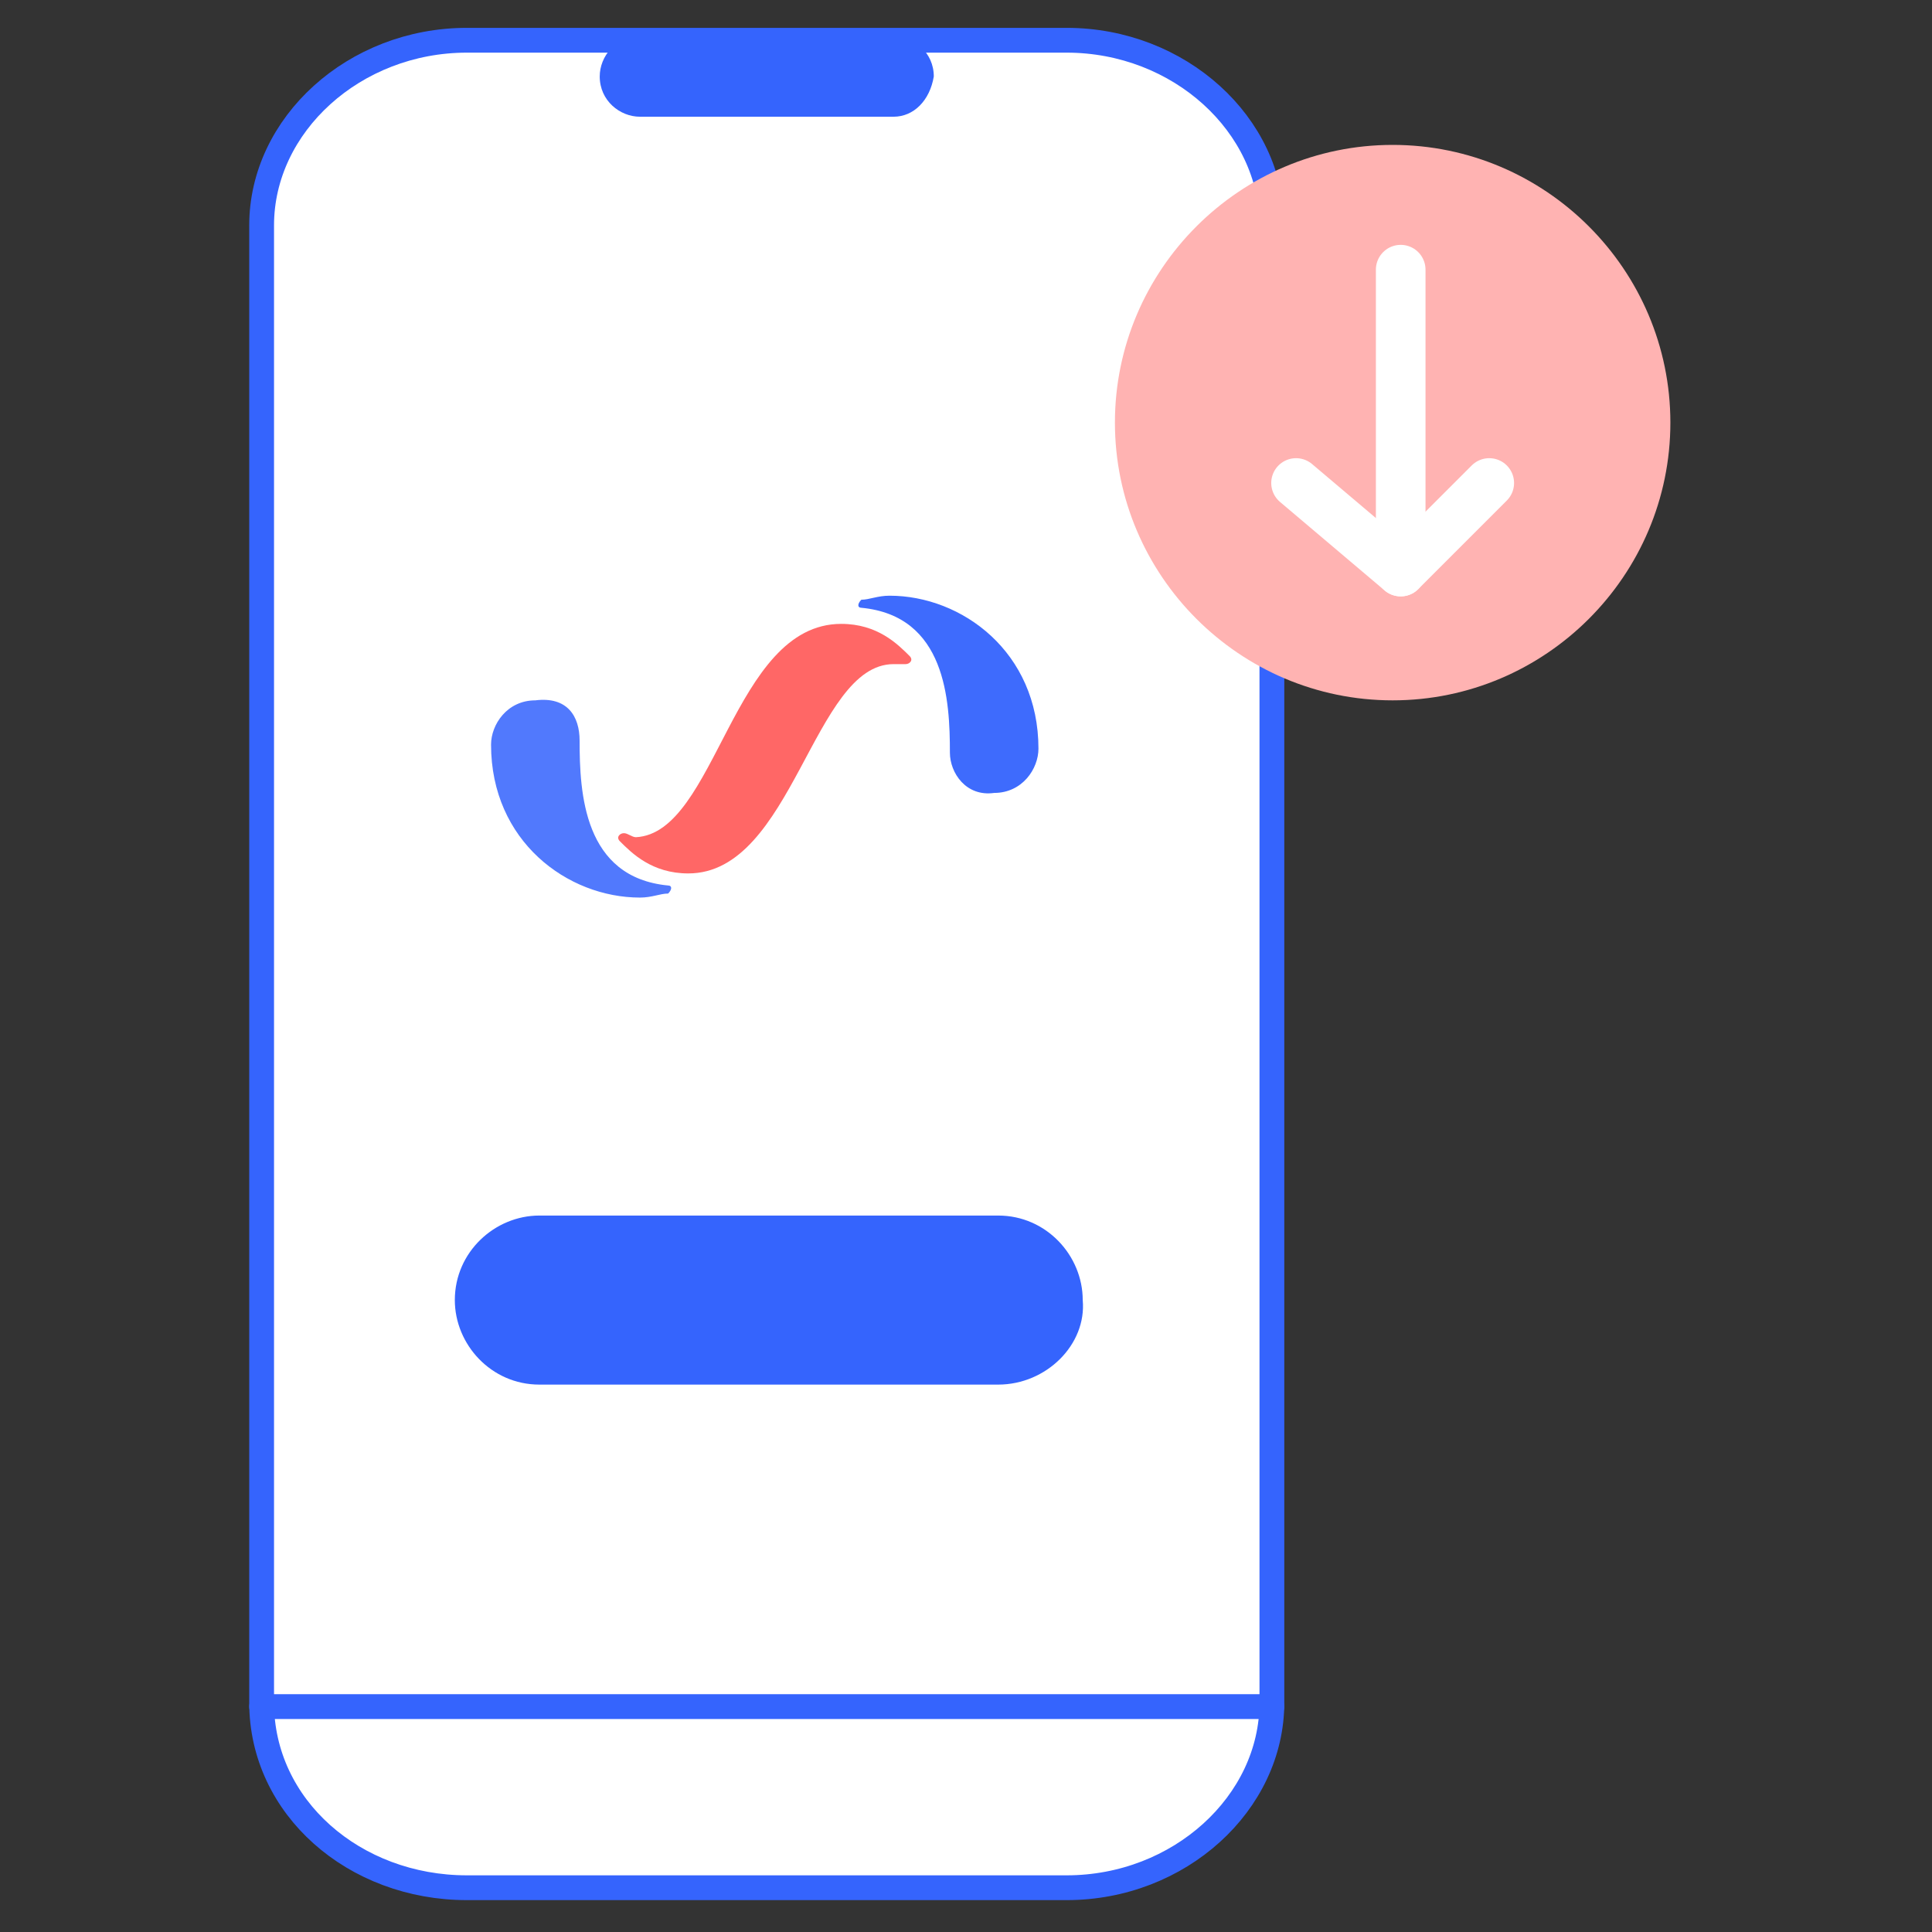 <?xml version="1.0" encoding="utf-8"?>
<!-- Generator: Adobe Illustrator 24.0.3, SVG Export Plug-In . SVG Version: 6.00 Build 0)  -->
<svg version="1.1" id="Layer_1" xmlns="http://www.w3.org/2000/svg" xmlns:xlink="http://www.w3.org/1999/xlink" x="0px" y="0px"
	 viewBox="0 0 48 48" style="enable-background:new 0 0 48 48;" xml:space="preserve">
<rect x="0" y="0" width="48" height="48" fill="#333333" stroke="none"/>
<style type="text/css">
	.st0{fill:#FFFFFF;stroke:#3564FD;stroke-width:0.616;stroke-linecap:round;stroke-linejoin:round;stroke-miterlimit:10;}
	.st1{fill:#3564FD;}
	.st2{fill:none;stroke:#3564FD;stroke-width:0.616;stroke-linecap:round;stroke-linejoin:round;stroke-miterlimit:10;}
	.st3{fill:#FF6766;}
	.st4{opacity:0.9;fill:#3E6BFD;}
	.st5{fill:#3E6BFD;}
	.st6{fill:#FFB3B2;}
	.st7{fill:none;stroke:#FFFFFF;stroke-width:1.233;stroke-linecap:round;stroke-linejoin:round;stroke-miterlimit:10;}
</style>
<g>
	<path class="st0" d="M26.5,1H11.6C8.8,1,6.5,3.1,6.5,5.6v36.7c0,2.6,2.3,4.6,5.1,4.6h14.9c2.8,0,5.1-2.1,5.1-4.6V5.6
		C31.6,3.1,29.3,1,26.5,1z"/>
	<path class="st1" d="M24.8,34.4H13.4c-1.2,0-2.1-1-2.1-2.1v0c0-1.2,1-2.1,2.1-2.1h11.4c1.2,0,2.1,1,2.1,2.1v0
		C27,33.4,26,34.4,24.8,34.4z"/>
	<path class="st1" d="M22.2,2.9h-6.3c-0.5,0-1-0.4-1-1v0c0-0.5,0.4-1,1-1h6.3c0.5,0,1,0.4,1,1v0C23.1,2.5,22.7,2.9,22.2,2.9z"/>
	<line class="st2" x1="6.5" y1="42.4" x2="31.6" y2="42.4"/>
	<g>
		<path class="st3" d="M20.9,15.5c0.9,0,1.4,0.5,1.7,0.8c0.1,0.1,0,0.2-0.1,0.2c-0.1,0-0.2,0-0.3,0c-2,0-2.5,5.2-5.1,5.2
			c-0.9,0-1.4-0.5-1.7-0.8c-0.1-0.1,0-0.2,0.1-0.2c0.1,0,0.2,0.1,0.3,0.1C17.8,20.7,18.2,15.5,20.9,15.5z"/>
		<path class="st4" d="M14.4,18.4c0,1.3,0.1,3.4,2.2,3.6c0.1,0,0.1,0.1,0,0.2c-0.2,0-0.4,0.1-0.7,0.1c-1.8,0-3.7-1.4-3.7-3.8
			c0-0.5,0.4-1.1,1.1-1.1C14.1,17.3,14.4,17.8,14.4,18.4z"/>
		<path class="st5" d="M23.6,18.7c0-1.3-0.1-3.4-2.2-3.6c-0.1,0-0.1-0.1,0-0.2c0.2,0,0.4-0.1,0.7-0.1c1.8,0,3.7,1.4,3.7,3.8
			c0,0.5-0.4,1.1-1.1,1.1C24,19.8,23.6,19.2,23.6,18.7z"/>
	</g>
	<path class="st6" d="M34.6,17.4c-3.8,0-6.9-3.1-6.9-6.9s3.1-6.9,6.9-6.9s6.9,3.1,6.9,6.9S38.4,17.4,34.6,17.4z"/>
	<g>
		<line class="st7" x1="34.8" y1="6.7" x2="34.8" y2="14.2"/>
		<polyline class="st7" points="32.2,12 34.8,14.2 37,12 		"/>
	</g>
</g>
</svg>
